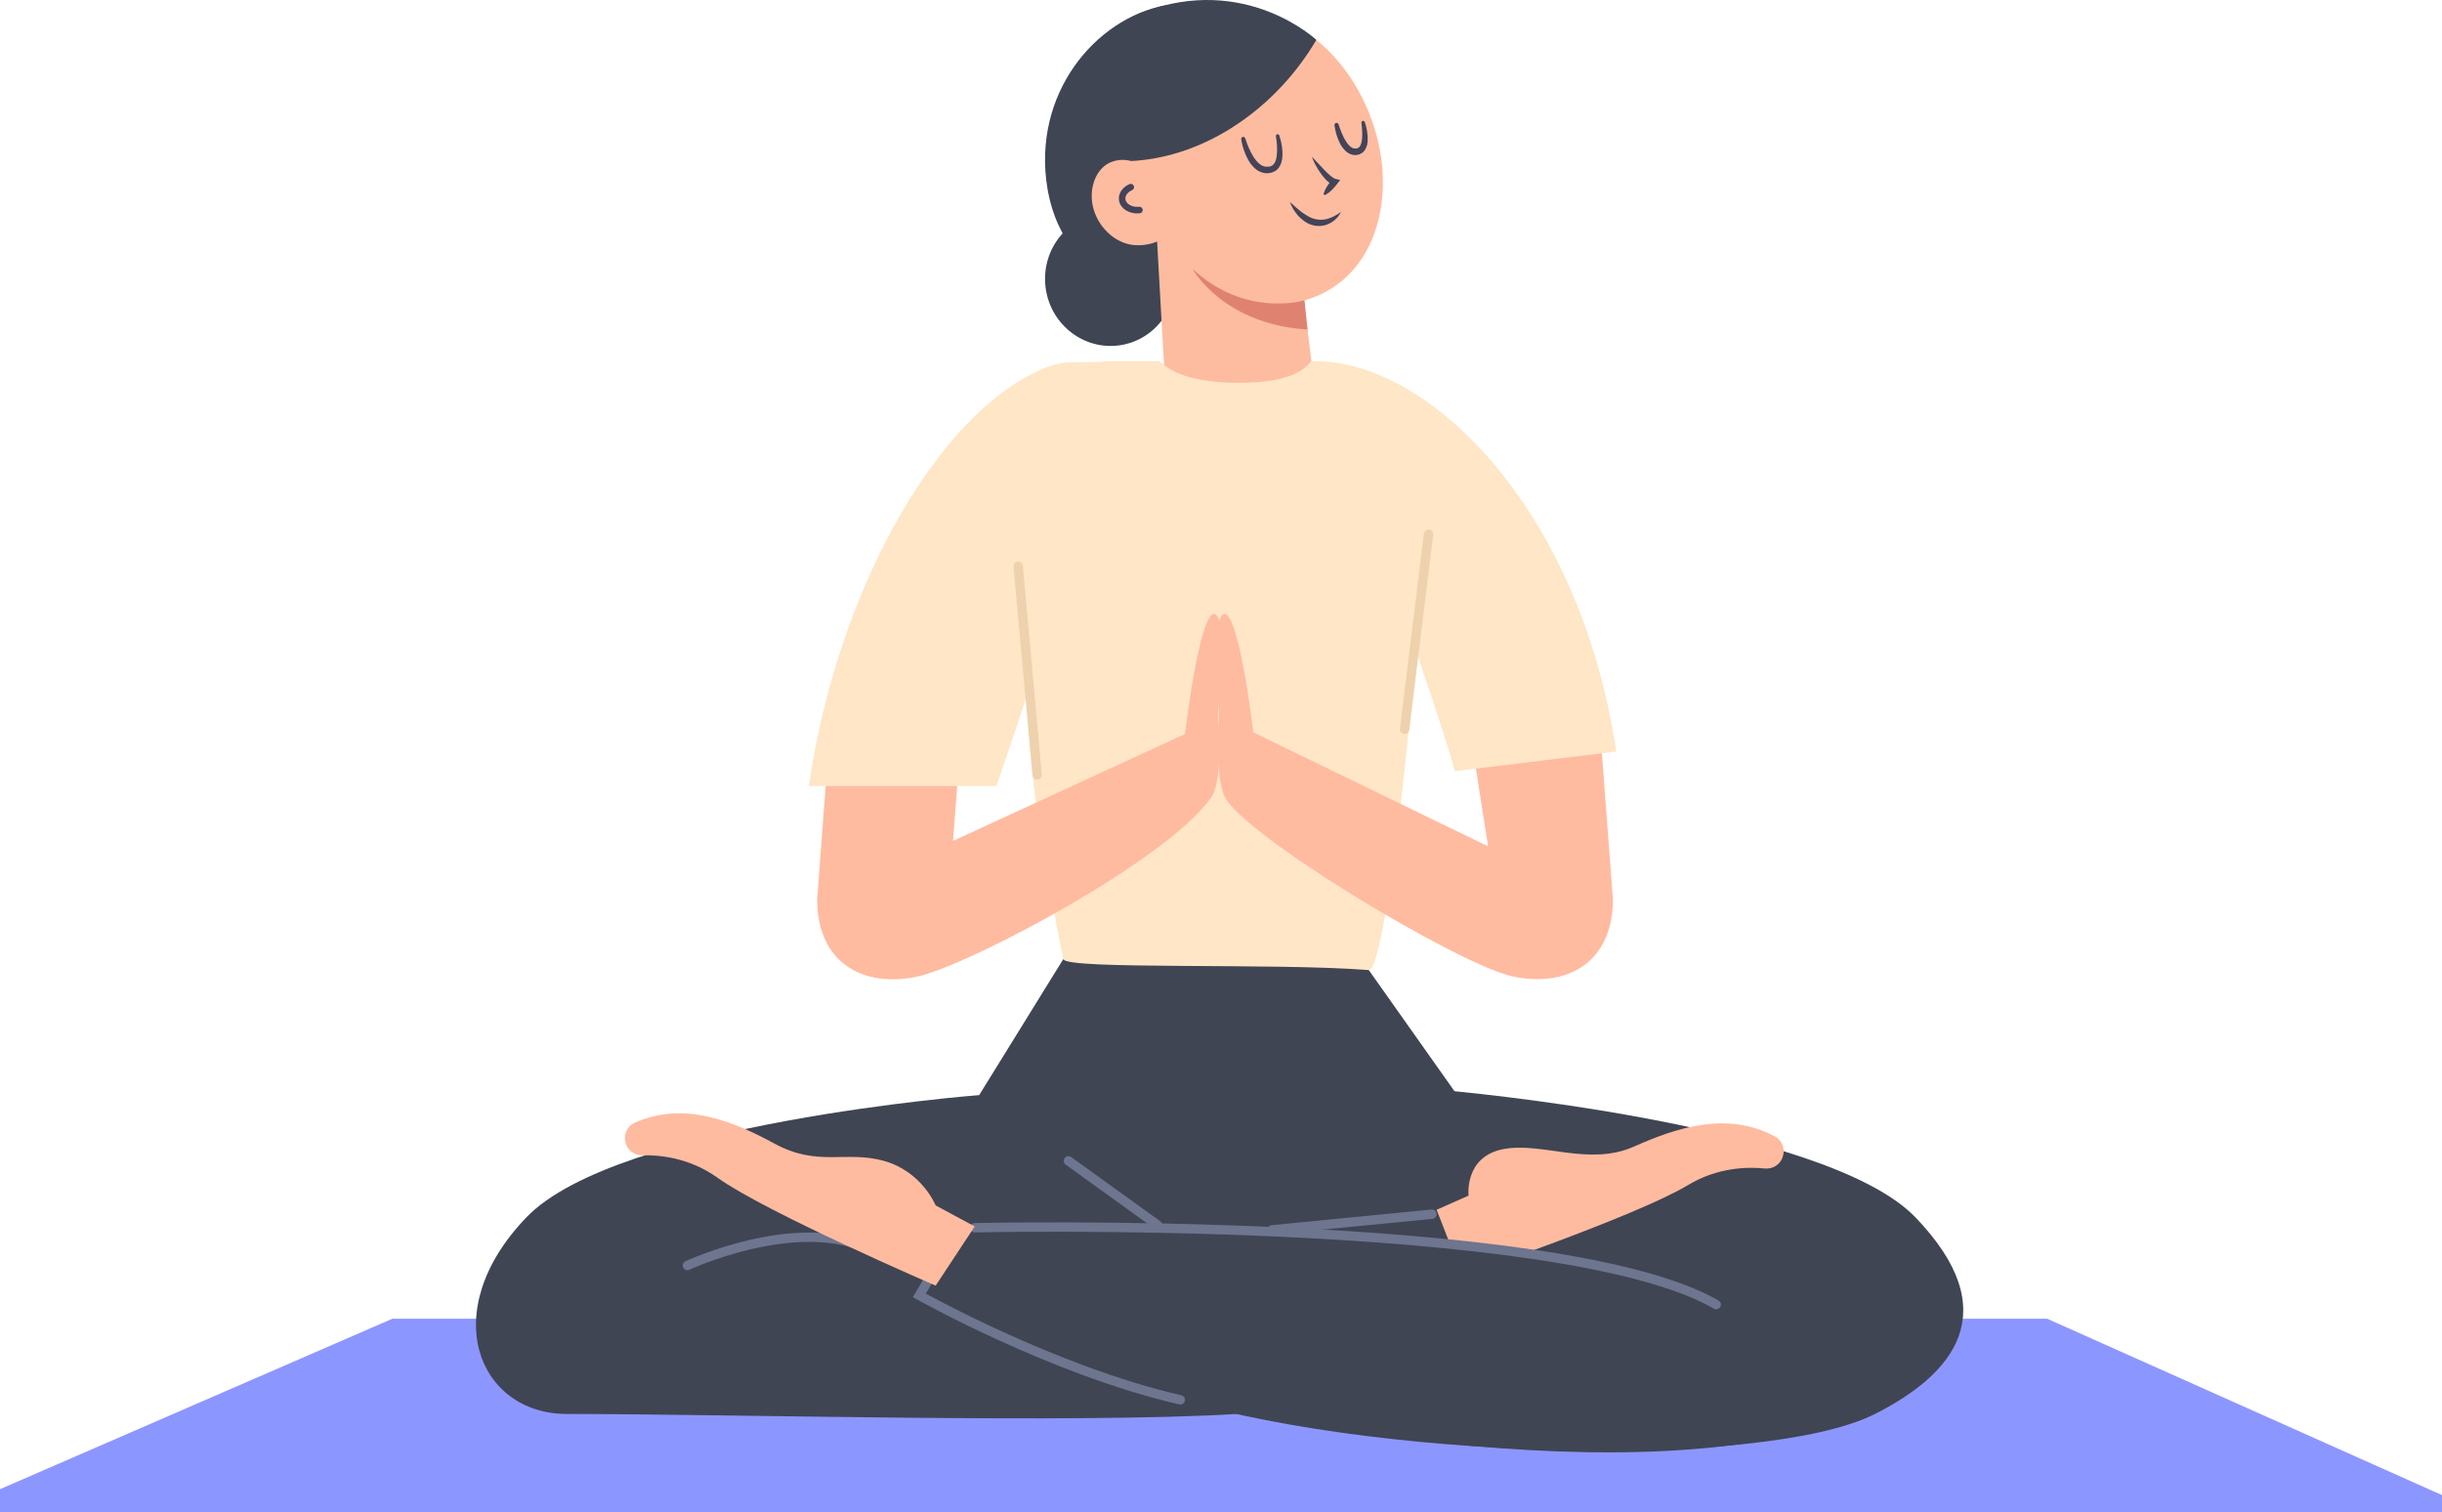 <svg width="415" height="257" viewBox="0 0 415 257" fill="none" xmlns="http://www.w3.org/2000/svg">
<path d="M66.671 224.127L-9 257H421.5L347.913 224.127H66.671Z" fill="#8C96FF"/>
<path d="M180.7 163.005L166.404 186.115L193.826 218.519H221.478L247.258 185.567L231.299 163.005H180.7Z" fill="#3F4553"/>
<path d="M166.404 186.115C166.404 186.115 104.902 190.847 89.474 206.875C74.046 222.902 81.305 240.305 96.332 240.305C123.994 240.305 182.522 241.988 210.214 240.305L211.866 202.78L166.404 186.115Z" fill="#3F4553"/>
<path d="M245.666 185.318C245.666 185.318 310.07 190.847 325.498 206.875C340.926 222.902 332.036 233.521 318.64 240.305C299.789 249.858 231.84 248.274 196.599 236.669L203.116 202.78L245.666 185.318Z" fill="#3F4553"/>
<path d="M248.499 216.796L244.144 205.6L249.57 203.199C249.57 203.199 248.819 196.575 255.457 195.299C262.095 194.024 270.004 198.288 277.713 194.851C284.821 191.683 293.521 188.765 301.641 193.148C302.842 193.795 303.403 195.22 302.992 196.515L302.962 196.614C302.552 197.919 301.27 198.726 299.899 198.587C297.035 198.298 291.929 198.358 286.884 201.396C278.183 206.655 248.499 216.796 248.499 216.796Z" fill="#FEBBA0"/>
<path d="M299.168 217.434C299.168 217.434 256.188 209.833 165.653 208.658L156.913 220.452C156.913 220.452 179.439 233.262 200.583 237.894C221.728 242.526 294.723 257.11 327.321 234.647L299.168 217.434Z" fill="#3F4553"/>
<path d="M200.583 237.904C178.908 232.924 156.232 220.153 156.232 220.153L157.583 217.872" stroke="#6E758F" stroke-width="1.593" stroke-miterlimit="10" stroke-linecap="round"/>
<path d="M165.653 208.658C165.653 208.658 265.118 206.396 291.659 221.717" stroke="#6E758F" stroke-width="1.593" stroke-miterlimit="10" stroke-linecap="round"/>
<path d="M116.826 215.073C116.826 215.073 134.987 206.606 147.402 212.154" stroke="#6E758F" stroke-width="1.593" stroke-miterlimit="10" stroke-linecap="round"/>
<path d="M159.005 218.5L165.643 208.439L159.005 204.862C159.005 204.862 156.682 199.075 150.175 197.282C143.657 195.499 139.022 198.378 131.603 194.353C124.765 190.638 116.315 187.061 107.886 190.797C106.644 191.345 105.963 192.719 106.274 194.044L106.294 194.144C106.604 195.479 107.816 196.375 109.187 196.345C112.061 196.276 117.156 196.734 121.942 200.161C130.202 206.078 159.005 218.5 159.005 218.5Z" fill="#FEBBA0"/>
<path d="M216.151 209.016L243.343 206.357" stroke="#6E758F" stroke-width="1.593" stroke-miterlimit="10" stroke-linecap="round"/>
<path d="M181.571 197.292L196.739 208.219" stroke="#6E758F" stroke-width="1.593" stroke-miterlimit="10" stroke-linecap="round"/>
<path d="M177.657 48.578C178.297 54.814 183.754 59.357 189.841 58.739C195.928 58.121 200.343 52.563 199.702 46.337C199.062 40.101 193.605 35.559 187.518 36.176C181.441 36.784 177.026 42.343 177.657 48.578Z" fill="#3F4553"/>
<path d="M200.393 53.111C200.393 53.111 181.051 50.202 178.007 32.042C175.324 15.995 186.147 3.135 198.01 0.913C198.02 0.913 226.523 44.624 200.393 53.111Z" fill="#3F4553"/>
<path d="M200.834 2.637C199.412 3.334 198.06 4.25 196.829 5.436C185.806 15.985 192.784 36.465 202.656 45.709C208.122 50.82 216.111 53.2 223.089 50.591C233.291 46.775 236.485 35.28 234.413 25.04C232.871 17.409 228.616 10.207 222.339 5.725C216.061 1.252 207.581 -0.641 200.834 2.637Z" fill="#FDBCA0"/>
<path d="M199.001 39.533C197.069 41.436 193.705 42.213 191.122 41.307C188.539 40.4 186.417 37.98 185.746 35.17C185.145 32.65 185.796 29.781 187.658 28.237C189.52 26.693 192.874 26.793 194.466 28.795L199.001 39.533Z" fill="#FDBCA0"/>
<path d="M196.178 32.839L198.211 69.039C198.481 75.733 203.937 81.052 210.665 81.182C218.434 81.341 224.531 74.588 223.54 66.917L219.435 33.308L196.178 32.839Z" fill="#FDBCA0"/>
<path d="M222.198 56L221.688 51.039C221.688 51.039 211.676 54.097 202.656 45.7C202.656 45.709 207.852 55.143 222.198 56Z" fill="#DF8370"/>
<path d="M192.204 27.371C205.239 26.703 217.133 17.997 223.7 6.78C223.7 6.78 211.706 -4.546 194.176 2.079C179.649 7.557 192.204 27.371 192.204 27.371Z" fill="#3F4553"/>
<path d="M193.635 35.698C192.133 35.848 190.822 35.041 190.702 33.895C190.612 33.029 191.222 32.222 192.164 31.803" stroke="#444359" stroke-width="1.114" stroke-miterlimit="10" stroke-linecap="round"/>
<path d="M224.952 32.869C225.252 31.963 225.773 31.246 226.353 30.568L226.634 31.445C225.973 31.196 225.612 30.817 225.242 30.449C224.892 30.06 224.581 29.672 224.301 29.253C223.74 28.427 223.27 27.55 222.929 26.624C223.63 27.331 224.271 28.058 224.942 28.755C225.282 29.094 225.602 29.443 225.953 29.741C226.283 30.03 226.674 30.329 226.944 30.399L227.755 30.588L227.224 31.276C226.684 31.983 226.083 32.64 225.252 33.118C225.152 33.178 225.032 33.138 224.972 33.049C224.942 32.979 224.942 32.919 224.952 32.869Z" fill="#444359"/>
<path d="M227.885 36.037C227.485 36.854 226.804 37.561 225.923 37.989C225.052 38.438 223.971 38.527 223.009 38.248C222.028 37.98 221.267 37.342 220.617 36.684C220.326 36.326 220.036 35.957 219.796 35.579C219.585 35.17 219.365 34.772 219.205 34.354C219.575 34.633 219.896 34.931 220.216 35.23L221.207 36.047C221.908 36.505 222.569 37.003 223.33 37.183C224.061 37.412 224.842 37.402 225.612 37.193C226.373 36.973 227.134 36.545 227.885 36.037Z" fill="#444359"/>
<path d="M217.403 23.017C217.793 24.173 218.014 25.368 217.933 26.653C217.883 27.281 217.733 27.968 217.263 28.576C216.782 29.194 215.971 29.462 215.26 29.443C214.53 29.433 213.809 29.114 213.318 28.666C212.808 28.217 212.407 27.699 212.107 27.151C211.506 26.046 211.126 24.89 210.935 23.675C210.905 23.486 211.035 23.306 211.226 23.267C211.406 23.237 211.566 23.346 211.616 23.506L211.626 23.526C211.967 24.601 212.417 25.687 212.998 26.623C213.578 27.53 214.369 28.367 215.3 28.337C215.761 28.357 216.191 28.237 216.452 27.909C216.742 27.59 216.882 27.072 216.962 26.544C217.113 25.478 217.012 24.302 216.832 23.177V23.157C216.802 22.998 216.922 22.838 217.082 22.818C217.213 22.798 217.353 22.888 217.403 23.017Z" fill="#444359"/>
<path d="M231.94 20.756C232.27 21.733 232.45 22.729 232.43 23.794C232.42 24.323 232.32 24.9 231.98 25.448C231.649 26.026 230.909 26.384 230.268 26.355C229.597 26.345 228.986 25.996 228.596 25.588C228.195 25.169 227.885 24.721 227.655 24.243C227.204 23.287 226.924 22.31 226.784 21.284C226.754 21.095 226.894 20.916 227.094 20.886C227.264 20.866 227.425 20.965 227.475 21.125L227.485 21.145C227.775 22.041 228.125 22.958 228.576 23.755C229.026 24.532 229.637 25.279 230.308 25.239C230.648 25.249 230.919 25.149 231.099 24.87C231.299 24.591 231.399 24.163 231.459 23.715C231.559 22.818 231.479 21.832 231.369 20.896V20.876C231.349 20.716 231.469 20.567 231.629 20.537C231.76 20.537 231.9 20.627 231.94 20.756Z" fill="#444359"/>
<path d="M242.752 72.326C242.662 66.25 222.859 61.389 222.859 61.389C221.618 62.753 219.485 65.055 210.505 65.055C201.915 65.055 198.481 62.843 197.139 61.389H188.639C186.747 61.389 185.015 62.465 184.224 64.178C167.195 101.244 176.766 142.644 180.69 162.995C181.051 164.867 216.592 163.602 232.621 164.867C236.085 165.156 243.093 94.411 242.752 72.326Z" fill="#FEE6C6"/>
<path d="M201.394 124.743C203.156 110.578 205.309 102.081 206.961 104.87C208.422 107.341 207.612 119.732 205.419 131.686C205.429 131.686 200.643 130.81 201.394 124.743Z" fill="#FEBBA0"/>
<path d="M213.028 124.743C211.266 110.578 209.113 102.081 207.461 104.87C206 107.341 206.811 119.732 209.003 131.686C208.993 131.686 213.779 130.81 213.028 124.743Z" fill="#FEBBA0"/>
<path d="M271.716 121.227H249.34L252.894 143.839L212.287 124.125C212.147 122.611 211.957 120.739 211.726 118.756C210.194 118.756 208.653 118.756 207.121 118.736C207.131 120.46 207.161 121.625 207.161 121.625C207.161 121.625 206.37 132.025 208.182 135.491C211.626 142.086 246.857 163.323 256.638 165.844C257.249 166.003 257.86 166.123 258.471 166.202C267.912 167.527 274.169 162.258 274.099 152.774L271.716 121.227Z" fill="#FEBBA0"/>
<path d="M202.295 118.657C201.945 120.888 201.635 123.04 201.394 124.743L161.958 142.913L163.62 121.237H141.244L138.872 152.804C138.812 162.287 145.069 167.547 154.5 166.232C155.111 166.143 155.721 166.023 156.332 165.874C166.113 163.353 198.881 145.732 205.879 135.452C207.952 132.413 206.971 122.183 206.971 122.183C206.971 122.183 206.971 120.768 206.931 118.756C205.389 118.726 203.847 118.697 202.295 118.657Z" fill="#FEBBA0"/>
<path d="M169.347 133.599C178.097 107.849 178.027 107.829 188.77 61.399C181.581 61.887 180.84 60.721 175.174 63.65C158.174 72.436 142.165 101.294 137.45 133.599H169.347Z" fill="#FEE6C6"/>
<path d="M247.258 131.059C242.112 112.819 222.859 61.399 222.859 61.399C242.112 60.751 268.382 85.724 274.669 127.722L247.258 131.059Z" fill="#FEE6C6"/>
<path d="M242.762 90.785L238.708 123.936" stroke="#EED2AD" stroke-width="1.593" stroke-miterlimit="10" stroke-linecap="round"/>
<path d="M173.031 96.224L176.255 131.686" stroke="#EED2AD" stroke-width="1.593" stroke-miterlimit="10" stroke-linecap="round"/>
</svg>
